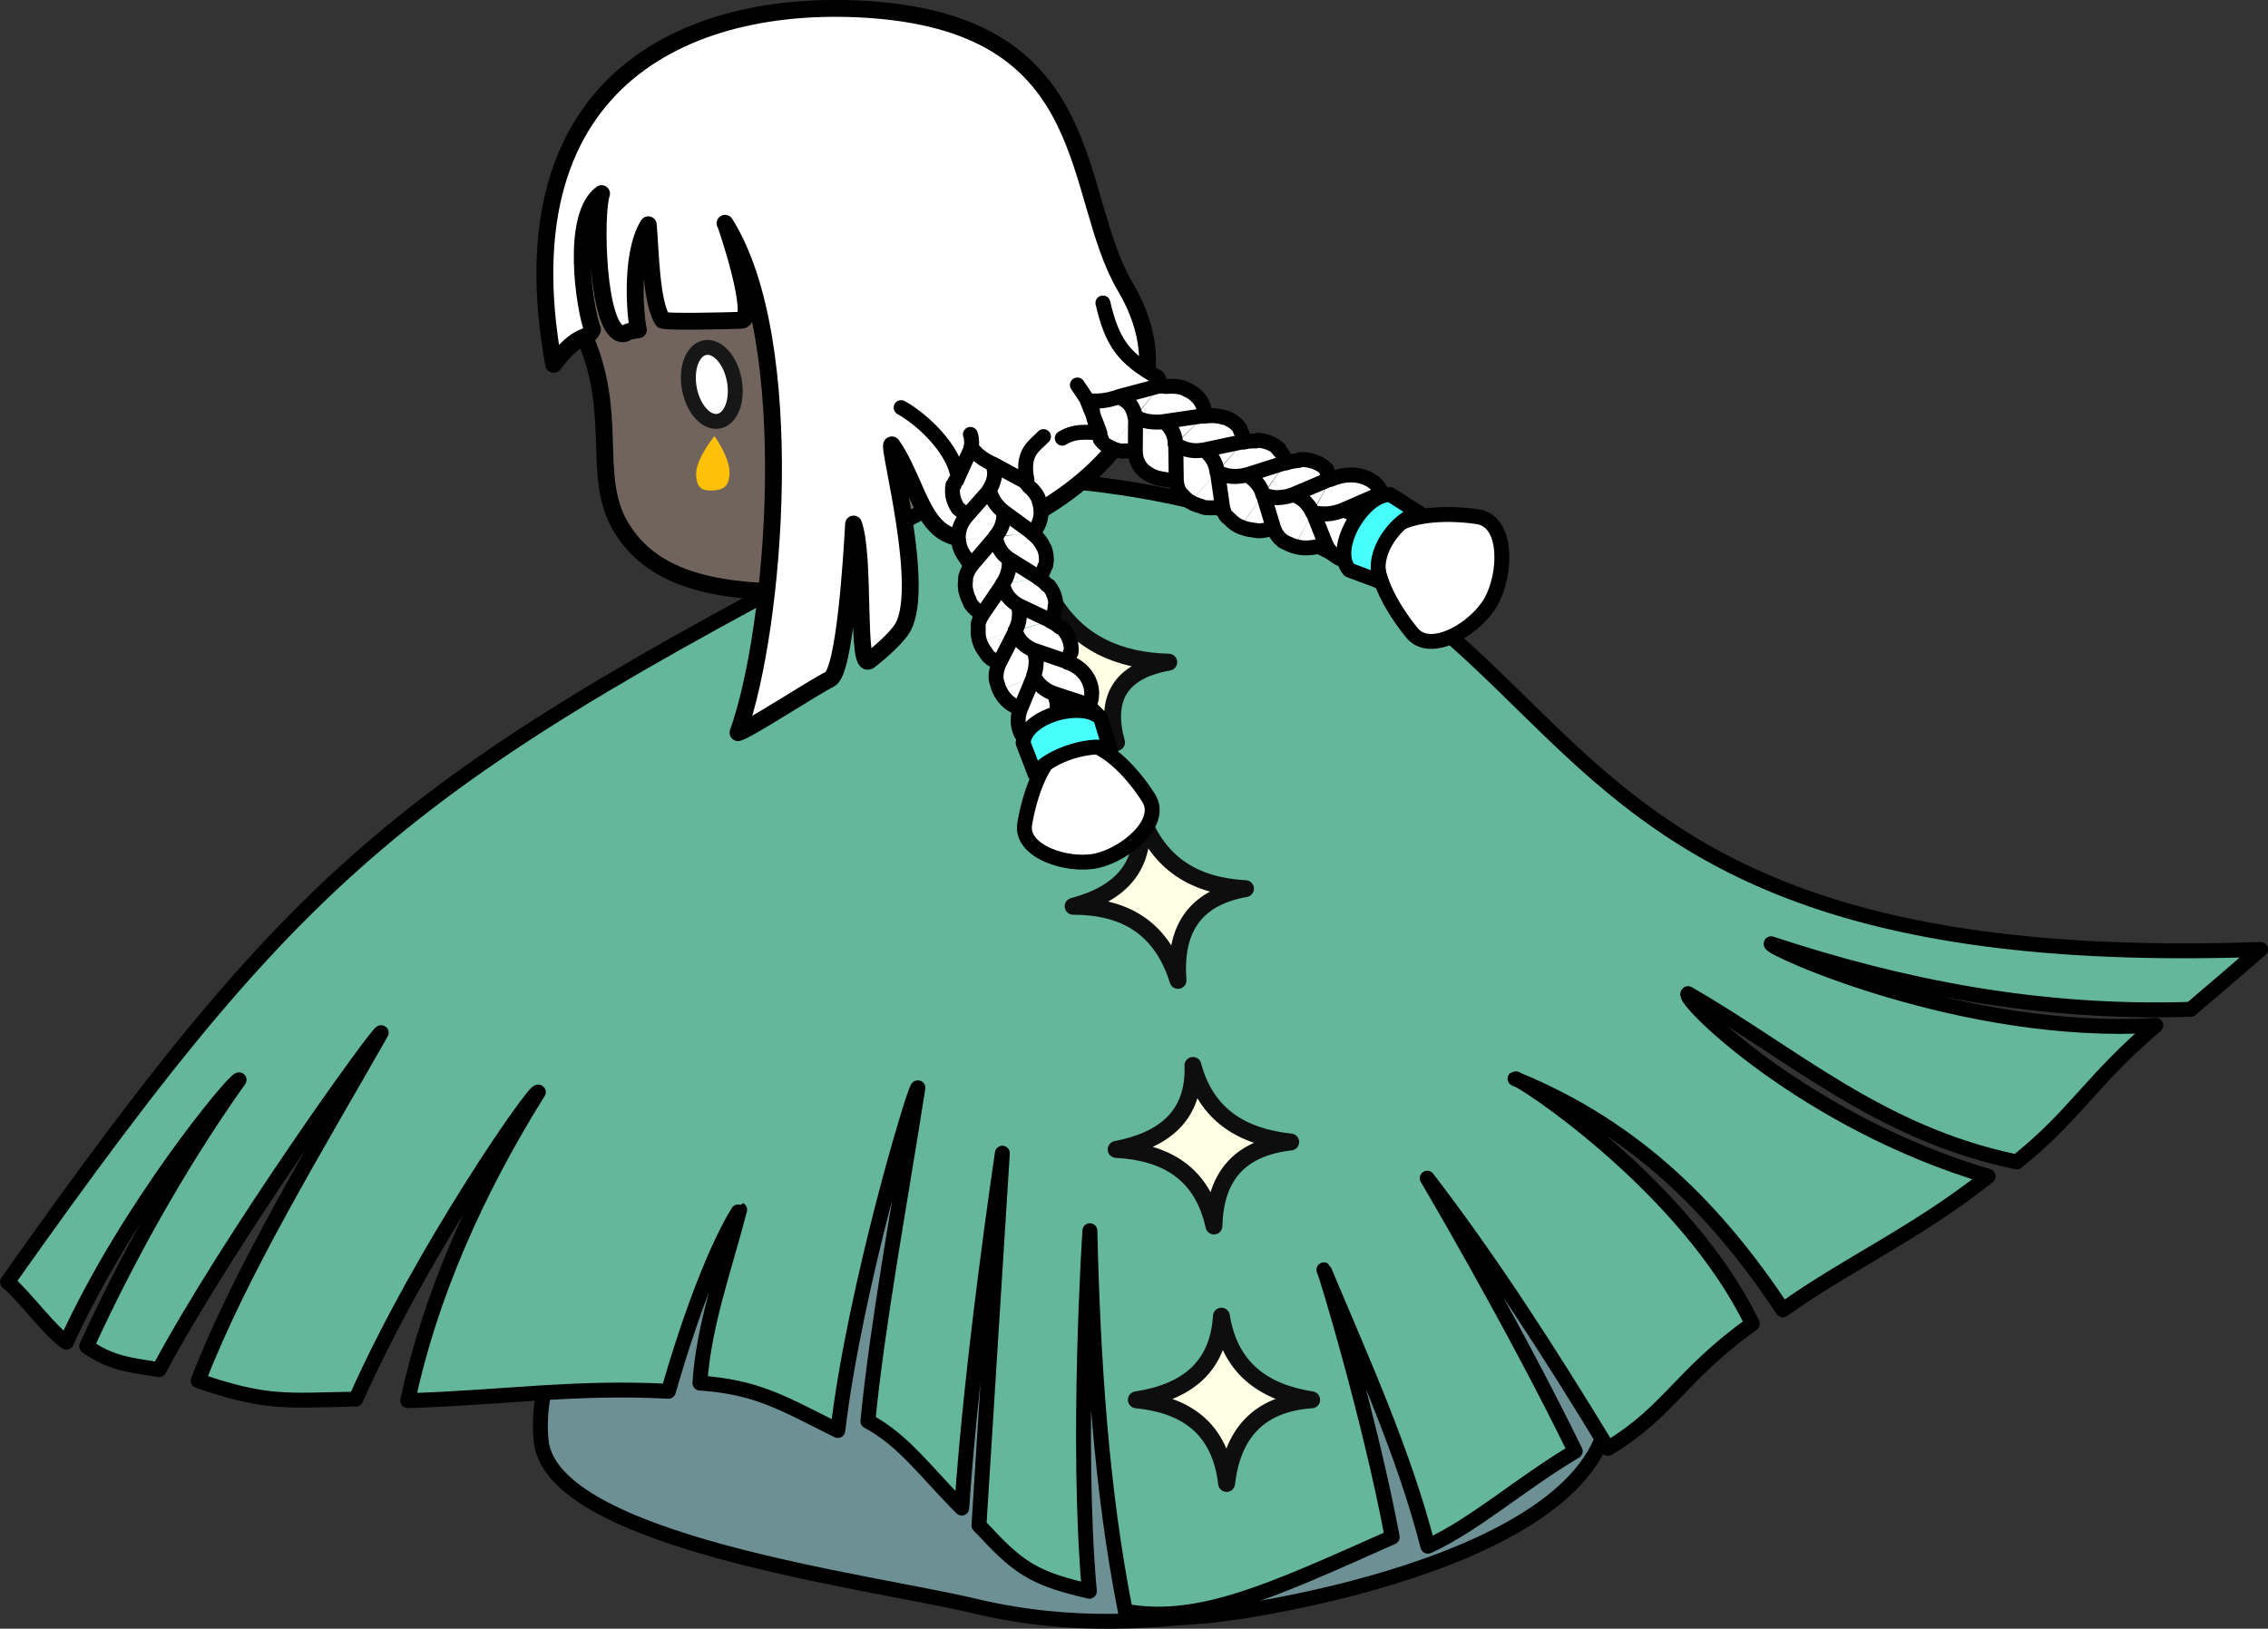 <?xml version="1.0" encoding="UTF-8" standalone="no"?>
<!-- Created with Inkscape (http://www.inkscape.org/) -->

<svg
   xmlns:dc="http://purl.org/dc/elements/1.1/"
   xmlns:cc="http://creativecommons.org/ns#"
   xmlns:rdf="http://www.w3.org/1999/02/22-rdf-syntax-ns#"
   xmlns:svg="http://www.w3.org/2000/svg"
   xmlns="http://www.w3.org/2000/svg"
   xmlns:sodipodi="http://sodipodi.sourceforge.net/DTD/sodipodi-0.dtd"
   xmlns:inkscape="http://www.inkscape.org/namespaces/inkscape"
   sodipodi:docname="SkyKid-dist-coloured.svg"
   inkscape:version="0.92.1 r15371"
   id="svg8"
   version="1.1"
   viewBox="0 0 40.327 28.966"
   height="28.966mm"
   width="40.327mm">
  <rect x="0" y="0" width="40.327" height="28.966" fill="#333333" stroke="none"/>
  <sodipodi:namedview
     inkscape:snap-bbox-midpoints="true"
     inkscape:snap-bbox-edge-midpoints="true"
     inkscape:bbox-nodes="true"
     inkscape:bbox-paths="true"
     inkscape:snap-bbox="true"
     inkscape:object-paths="true"
     inkscape:snap-intersection-paths="true"
     inkscape:snap-smooth-nodes="true"
     showguides="false"
     inkscape:window-maximized="1"
     inkscape:window-y="-9"
     inkscape:window-x="-9"
     inkscape:window-height="1001"
     inkscape:window-width="1920"
     showgrid="false"
     inkscape:current-layer="layer1"
     inkscape:document-units="mm"
     inkscape:cy="-39.756153"
     inkscape:cx="209.39045"
     inkscape:zoom="1.4142136"
     inkscape:pageshadow="2"
     inkscape:pageopacity="0.0"
     borderopacity="1.0"
     bordercolor="#666666"
     pagecolor="#ffffff"
     id="base"
     inkscape:snap-global="false" />
  <defs
     id="defs2">
    <inkscape:perspective
       sodipodi:type="inkscape:persp3d"
       inkscape:vp_x="0 : 148.49999 : 1"
       inkscape:vp_y="0 : 999.99995 : 0"
       inkscape:vp_z="209.99999 : 148.49999 : 1"
       inkscape:persp3d-origin="105 : 98.999996 : 1"
       id="perspective909" />
  </defs>
  <g
     id="layer1"
     inkscape:groupmode="layer"
     inkscape:label="Layer 1"
     transform="translate(-50.312,-139.545)">
    <path
       id="path1275"
       d="m 71.644,160.528 c -0.655,0 -1.285,0.067 -1.876,0.188 -0.629,-0.09 2.49,-2.495 -1.424,-2.418 -3.913,0.077 -8.704,3.885 -8.411,6.866 0.177,1.804 5.861,2.502 7.697,2.941 1.836,0.439 3.252,0.23 4.025,0.187 0.773,-0.042 7.545,-1.036 7.262,-4.005 -0.2,-2.099 -3.908,-3.759 -7.274,-3.759 z"
       style="opacity:1;fill:#6d9095;fill-opacity:1;stroke:#000000;stroke-width:0.265;stroke-linecap:round;stroke-linejoin:round;stroke-miterlimit:4;stroke-dasharray:none;stroke-dashoffset:0;stroke-opacity:1"
       inkscape:connector-curvature="0"
       sodipodi:nodetypes="cccszsssc"
       inkscape:export-filename="C:\Users\nailu\Documents\Drawings\sketches\dist\SkyKid.png"
       inkscape:export-xdpi="590.92358"
       inkscape:export-ydpi="590.92358" />
    <path
       sodipodi:nodetypes="csssssc"
       inkscape:connector-curvature="0"
       id="path841"
       d="m 70.04,144.659 c 0.292,2.847 -2.717,5.415 -5.644,5.415 -1.464,0 -2.516,-0.264 -3.049,-1.167 -0.533,-0.903 -0.014,-1.995 -0.661,-3.419 -0.592,-1.303 0.257,-3.193 1.095,-4.155 0.838,-0.962 2.079,-1.569 3.543,-1.569 2.928,0 4.424,2.048 4.716,4.895 z"
       style="opacity:1;fill:#70645d;fill-opacity:1;stroke:#000000;stroke-width:0.3;stroke-linecap:round;stroke-linejoin:round;stroke-miterlimit:4;stroke-dasharray:none;stroke-dashoffset:0;stroke-opacity:1"
       inkscape:export-filename="C:\Users\nailu\Documents\Drawings\sketches\dist\SkyKid.png"
       inkscape:export-xdpi="590.92358"
       inkscape:export-ydpi="590.92358" />
    <ellipse
       style="opacity:1;fill:#ffffff;fill-opacity:1;stroke:#171717;stroke-width:0.265;stroke-miterlimit:4;stroke-dasharray:none;stroke-dashoffset:0;stroke-opacity:1"
       id="path45"
       cx="35.443"
       cy="155.209"
       rx="0.406"
       ry="0.665"
       transform="matrix(0.984,-0.179,0.181,0.984,0,0)"
       inkscape:export-filename="C:\Users\nailu\Documents\Drawings\sketches\dist\SkyKid.png"
       inkscape:export-xdpi="590.92358"
       inkscape:export-ydpi="590.92358" />
    <path
       style="opacity:1;fill:#ffc107;fill-opacity:1;stroke:none;stroke-width:0.265;stroke-miterlimit:4;stroke-dasharray:none;stroke-dashoffset:0;stroke-opacity:1"
       d="m 63.283,147.941 c 0.001,0.271 -0.125,0.316 -0.296,0.326 -0.171,0.01 -0.296,-0.024 -0.297,-0.296 -0.001,-0.271 0.326,-0.67 0.326,-0.67 0,0 0.266,0.368 0.267,0.639 z"
       id="ellipse963"
       inkscape:connector-curvature="0"
       sodipodi:nodetypes="ccccc"
       inkscape:export-filename="C:\Users\nailu\Documents\Drawings\sketches\dist\SkyKid.png"
       inkscape:export-xdpi="590.92358"
       inkscape:export-ydpi="590.92358" />
    <path
       style="fill:#64b79b;fill-opacity:1;stroke:#000000;stroke-width:0.265;stroke-linecap:round;stroke-linejoin:round;stroke-miterlimit:4;stroke-dasharray:none;stroke-opacity:1"
       d="m 67.922,148.021 c -10.208,5.264 -11.881,6.405 -17.477,14.323 0.295,0.241 0.754,0.88 1.048,1.071 1.108,-2.429 3.01,-4.708 3.07,-4.666 -1.155,1.628 -2.066,3.333 -2.71,4.738 0.423,0.306 0.782,0.336 1.287,0.416 1.277,-2.377 3.909,-6.035 3.951,-5.993 -1.136,2 -2.509,4.25 -3.255,6.19 1.235,0.424 1.587,0.348 2.804,0.327 1.174,-2.642 3.19,-5.536 3.244,-5.46 -1.125,1.802 -1.927,3.644 -2.322,5.488 1.725,-0.054 2.973,-0.254 4.634,-0.167 0.704,-2.437 1.266,-3.23 1.268,-3.229 -0.265,1.028 -0.642,2.055 -0.707,3.083 1.019,0.071 1.467,0.353 2.452,0.844 0.302,-2.551 1.375,-6.119 1.424,-6.096 -0.31,2.001 -0.719,4.181 -0.889,5.93 0.644,0.342 1.042,0.922 1.669,1.545 0.172,-2.64 0.722,-6.311 0.722,-6.311 l -0.416,6.621 c 0.044,0.047 0.089,0.087 0.133,0.135 0.615,0.671 0.939,0.825 1.83,1.035 -0.239,-2.651 0.009,-6.413 0.009,-6.413 0.055,2.314 0.204,4.608 0.631,6.767 1.324,0.24 2.622,-0.373 4.745,-1.317 -0.393,-2.099 -1.186,-4.734 -1.215,-4.754 0.684,1.628 1.42,3.246 1.849,4.916 0.824,-0.374 1.652,-1.116 2.62,-1.69 -1.143,-2.338 -2.631,-4.855 -2.631,-4.855 1.096,1.425 2.161,3.07 3.213,4.805 1.091,-0.655 1.276,-1.291 2.567,-2.217 -1.192,-2.463 -4.163,-4.4 -4.219,-4.358 2.188,0.89 3.607,2.378 4.763,4.112 1.111,-0.8 2.378,-1.364 3.649,-2.376 -3.244,-0.96 -5.463,-3.149 -5.337,-3.249 1.873,1.073 3.404,2.488 5.845,2.993 1.039,-0.83 1.321,-1.45 2.474,-2.429 -3.388,0.21 -6.881,-1.368 -6.841,-1.451 2.308,0.761 4.745,1.253 7.461,1.166 0.407,-0.346 0.82,-0.7 1.241,-1.065 -15.492,0.543 -10.618,-8.049 -22.584,-8.41 z"
       id="path995"
       inkscape:connector-curvature="0"
       sodipodi:nodetypes="ccccccccccccccccccccsccccccccccccccccccccc"
       inkscape:export-filename="C:\Users\nailu\Documents\Drawings\sketches\dist\SkyKid.png"
       inkscape:export-xdpi="590.92358"
       inkscape:export-ydpi="590.92358" />
    <g
       id="g1281"
       style="fill:#ffffe5;fill-opacity:1;stroke:#0e0e0e;stroke-opacity:1"
       inkscape:export-filename="C:\Users\nailu\Documents\Drawings\sketches\dist\SkyKid.png"
       inkscape:export-xdpi="590.92358"
       inkscape:export-ydpi="590.92358">
      <path
         style="opacity:1;fill:#ffffe5;fill-opacity:1;stroke:#0e0e0e;stroke-width:0.3;stroke-linecap:round;stroke-linejoin:round;stroke-miterlimit:4;stroke-dasharray:none;stroke-dashoffset:0;stroke-opacity:1"
         d="m 69.028,150.225 c 0.461,0.759 1.18,1.074 2.066,1.096 -0.902,0.162 -1.135,0.678 -0.929,1.428 -0.456,-0.823 -1.183,-1.114 -2.066,-1.096 0.804,-0.21 1.198,-0.641 0.929,-1.428 z"
         id="rect828"
         inkscape:connector-curvature="0"
         sodipodi:nodetypes="ccccc" />
      <path
         sodipodi:nodetypes="ccccc"
         inkscape:connector-curvature="0"
         id="path833"
         d="m 70.593,154.031 c 0.32,0.891 0.98,1.272 1.865,1.318 -0.935,0.166 -1.266,0.759 -1.2,1.632 -0.302,-0.964 -0.976,-1.318 -1.865,-1.318 0.845,-0.225 1.321,-0.714 1.2,-1.632 z"
         style="opacity:1;fill:#ffffe5;fill-opacity:1;stroke:#0e0e0e;stroke-width:0.3;stroke-linecap:round;stroke-linejoin:round;stroke-miterlimit:4;stroke-dasharray:none;stroke-dashoffset:0;stroke-opacity:1" />
      <path
         style="opacity:1;fill:#ffffe5;fill-opacity:1;stroke:#0e0e0e;stroke-width:0.3;stroke-linecap:round;stroke-linejoin:round;stroke-miterlimit:4;stroke-dasharray:none;stroke-dashoffset:0;stroke-opacity:1"
         d="m 71.523,158.493 c 0.232,0.869 0.857,1.269 1.739,1.362 -0.954,0.108 -1.344,0.656 -1.365,1.494 -0.207,-0.938 -0.847,-1.313 -1.739,-1.362 0.87,-0.169 1.396,-0.611 1.366,-1.494 z"
         id="path837"
         inkscape:connector-curvature="0"
         sodipodi:nodetypes="ccccc" />
      <path
         sodipodi:nodetypes="ccccc"
         inkscape:connector-curvature="0"
         id="path839"
         d="m 72.03,162.952 c 0.146,0.911 0.732,1.353 1.605,1.488 -0.965,0.069 -1.41,0.621 -1.513,1.488 -0.115,-0.981 -0.718,-1.398 -1.605,-1.488 0.887,-0.137 1.456,-0.571 1.513,-1.488 z"
         style="opacity:1;fill:#ffffe5;fill-opacity:1;stroke:#0e0e0e;stroke-width:0.3;stroke-linecap:round;stroke-linejoin:round;stroke-miterlimit:4;stroke-dasharray:none;stroke-dashoffset:0;stroke-opacity:1" />
    </g>
    <path
       sodipodi:nodetypes="cscsccscccscccssscsc"
       inkscape:connector-curvature="0"
       id="path855"
       d="m 66.33,150.759 c -0.122,0.163 -0.32,0.348 -0.559,0.535 -0.239,0.187 -0.069,-1.844 -0.282,-2.429 -0.029,0.56 -0.156,2.633 -0.422,2.76 -0.266,0.127 -1.456,0.907 -1.632,0.95 0.661,-1.845 1.092,-6.961 -0.231,-9.059 0.027,0.033 0.582,1.714 0.291,1.725 -0.32,0.011 -1.302,0.033 -1.4,-8.2e-4 -0.209,-0.32 -0.215,-1.244 -0.256,-1.698 -0.337,0.542 -0.224,1.677 -0.176,1.868 -0.205,0.02 -0.223,0.073 -0.274,0.072 -0.469,-0.006 -0.505,-2.146 -0.381,-2.494 -0.554,0.406 -0.305,2.04 -0.161,2.417 -0.103,0.223 -0.223,4.4e-4 -0.69,0.619 -0.943,-5.177 2.541,-6.55 5.698,-6.303 4.03,0.315 3.492,3.275 4.466,4.926 1.13,1.915 -0.37,3.399 -1.845,4.161 -1.785,0.922 -1.666,-0.42 -2.304,-1.351 -0.102,-0.05 0.645,2.646 0.159,3.299 z"
       style="opacity:1;fill:#ffffff;fill-opacity:1;stroke:#000000;stroke-width:0.3;stroke-linecap:round;stroke-linejoin:round;stroke-miterlimit:4;stroke-dasharray:none;stroke-dashoffset:0;stroke-opacity:1"
       inkscape:export-filename="C:\Users\nailu\Documents\Drawings\sketches\dist\SkyKid.png"
       inkscape:export-xdpi="590.92358"
       inkscape:export-ydpi="590.92358" />
    <path
       style="opacity:1;fill:#ffffff;fill-opacity:1;stroke:#000000;stroke-width:0.265;stroke-linecap:round;stroke-linejoin:round;stroke-miterlimit:4;stroke-dasharray:none;stroke-dashoffset:0;stroke-opacity:1"
       d="m 76.587,148.735 c 0.545,0.082 0.507,1.021 0.241,1.502 -0.267,0.482 -1.076,0.971 -1.409,0.564 -0.333,-0.407 -0.817,-1.175 -0.55,-1.657 0.267,-0.482 1.163,-0.493 1.718,-0.409 z"
       id="path2183"
       inkscape:connector-curvature="0"
       sodipodi:nodetypes="sszss"
       inkscape:export-filename="C:\Users\nailu\Documents\Drawings\sketches\dist\SkyKid.png"
       inkscape:export-xdpi="590.92358"
       inkscape:export-ydpi="590.92358" />
    <path
       sodipodi:nodetypes="cccccccccccccccccccccccccccccccccccccccccscccccccccccccccccccccccccccccccccccccccccccccccccccccccccccccccccccccccccccccccccccccccccccccccccccccccccscccccccccccccccccccccccccccccscccccsccccccccccccccccccccccccccccccccccccccscccccccccccccccccccccccccccccccccccccccccccccccccccccccccccccccccccccccccccccccccccccccccccccccccccccccccccccccccccccccccccscccccccccccccccccccsccccccccccccccccccccccccccccccccccccccscccccccccccccccccccccccccccccccccccccccccccccccccccccccccccccccccccccccccccccccccccccc"
       inkscape:connector-curvature="0"
       id="path2168"
       style="opacity:1;fill:#ffffff;fill-opacity:1;stroke:#000000;stroke-width:0.265;stroke-linecap:round;stroke-linejoin:round;stroke-miterlimit:4;stroke-dasharray:none;stroke-dashoffset:0;stroke-opacity:1"
       d="m 69.643,146.668 c 0.067,0.173 0.145,0.349 0.208,0.525 -0.013,0.004 -0.026,0.009 -0.04,0.014 -0.024,0.007 -0.007,0.025 -0.03,0.032 -0.263,-0.019 -0.418,-6.9e-4 -0.581,0.099 m 1.303,-0.388 c 5.25e-4,0.003 9.43e-4,0.006 0.001,0.009 l -0.005,0.599 c -0.014,0.002 -0.027,0.003 -0.041,0.005 -0.024,0.001 -0.048,0.004 -0.072,0.003 -0.024,-1e-5 -0.047,-6.9e-4 -0.07,-0.003 -0.023,-0.002 -0.021,0.012 -0.044,0.008 -0.023,-0.003 -0.045,-0.007 -0.067,-0.012 -0.013,-0.003 -0.026,-0.007 -0.039,-0.011 -0.008,-0.002 -0.017,-0.005 -0.025,-0.007 -0.021,-0.007 -0.041,-0.015 -0.06,-0.024 -0.019,-0.009 -0.038,-0.019 -0.056,-0.03 -0.006,-0.003 0.037,0.021 0.031,0.018 m 1.161,-0.065 c 7.6e-5,0.003 -1.47e-4,0.006 -9.7e-5,0.009 l 0.009,0.624 c -0.014,0.003 -0.027,0.005 -0.041,0.006 -0.024,0.003 -0.048,0.004 -0.072,0.006 -0.024,9.8e-4 -0.067,-0.013 -0.09,-0.015 -0.023,-0.002 -0.046,-0.005 -0.068,-0.01 -0.022,-0.004 -0.044,-0.009 -0.065,-0.015 -0.013,-0.004 -0.025,-0.008 -0.038,-0.013 -0.008,-0.002 -0.016,-0.006 -0.024,-0.008 -0.02,-0.008 -0.039,-0.017 -0.058,-0.027 -0.019,-0.01 -0.036,-0.021 -0.053,-0.033 -0.006,-0.004 -0.012,-0.008 -0.018,-0.013 m 1.258,-0.02 c 3.75e-4,0.003 6.76e-4,0.007 7.44e-4,0.009 l 0.088,0.609 c -0.013,0.004 -0.027,0.006 -0.041,0.01 -0.024,0.005 -0.048,0.009 -0.072,0.012 -0.024,0.003 -0.048,0.004 -0.072,0.006 -0.024,9e-4 -0.047,5.4e-4 -0.07,-0.001 -0.023,-0.001 -0.046,-0.003 -0.069,-0.007 -0.014,-0.002 -0.062,-0.025 -0.075,-0.028 -0.009,-0.001 -0.017,-0.004 -0.025,-0.006 -0.021,-0.006 -0.042,-0.014 -0.061,-0.022 -0.02,-0.008 -0.039,-0.018 -0.057,-0.028 -0.007,-0.004 -0.013,-0.007 -0.019,-0.011 m 1.29,-0.134 c 7.31e-4,0.002 0.001,0.006 0.002,0.009 l 0.177,0.584 c -0.013,0.004 -0.026,0.009 -0.04,0.014 -0.024,0.007 -0.047,0.014 -0.071,0.019 -0.024,0.006 -0.048,0.01 -0.072,0.013 -0.024,0.004 -0.048,0.006 -0.072,0.007 -0.024,9.6e-4 -0.09,-0.014 -0.113,-0.016 -0.014,-0.002 -0.028,-0.004 -0.041,-0.006 -0.009,-6.5e-4 -0.018,-0.002 -0.026,-0.004 -0.022,-0.005 -0.044,-0.009 -0.065,-0.016 -0.021,-0.006 -0.042,-0.013 -0.062,-0.021 -0.007,-0.003 -0.014,-0.006 -0.021,-0.009 m 1.286,-0.259 c 0.001,0.003 0.002,0.005 0.003,0.008 l 0.221,0.554 c -0.013,0.005 -0.026,0.011 -0.039,0.016 -0.023,0.009 -0.046,0.017 -0.07,0.023 -0.024,0.006 -0.047,0.012 -0.071,0.017 -0.024,0.005 -0.048,0.008 -0.072,0.011 -0.024,0.003 -0.048,0.004 -0.071,0.005 -0.014,1.4e-4 -0.028,-2.5e-4 -0.043,-7.9e-4 -0.009,-4.5e-4 -0.018,-4.5e-4 -0.027,-2.7e-4 -0.023,-10e-4 -0.046,-0.004 -0.068,-0.008 -0.022,-0.004 -0.044,-0.009 -0.066,-0.014 -0.008,-0.002 -0.015,-0.004 -0.023,-0.006 m -3.611,-2.584 c 0.023,0.001 0.041,-8e-5 0.064,3.5e-4 0.023,3.5e-4 0.047,-1.4e-4 0.071,-10e-4 0.024,-0.001 0.048,-0.004 0.071,-0.007 0.024,-0.004 0.045,-0.007 0.069,-0.011 0.024,-0.004 0.048,-0.009 0.071,-0.016 0.024,-0.006 0.05,-0.012 0.073,-0.019 0.024,-0.006 0.047,-0.015 0.07,-0.024 l 0.738,-0.197 v 0 c -0.002,-0.011 -0.004,-0.022 -0.006,-0.034 -0.004,-0.019 -0.01,-0.039 -0.017,-0.057 -0.007,-0.019 -0.015,-0.037 -0.024,-0.054 -0.609,-0.34 -0.813,-0.619 -0.977,-1.323 m 0.579,2.023 c 2e-6,1e-5 3e-6,3e-5 3e-6,4e-5 0.016,0.009 0.026,0.014 0.042,0.023 0.019,0.009 0.039,0.018 0.059,0.026 0.02,0.008 0.041,0.014 0.063,0.02 0.021,0.005 0.044,0.011 0.066,0.014 0.022,0.004 0.045,0.005 0.068,0.008 0.023,0.002 0.046,0.004 0.07,0.004 0.023,3.3e-4 0.047,-1.5e-4 0.071,-0.002 0.024,-10e-4 0.048,-0.004 0.072,-0.008 l 0.722,-0.106 v 0 c 2e-4,-0.012 -1.26e-4,-0.023 -8.18e-4,-0.035 -0.001,-0.02 -0.004,-0.04 -0.008,-0.06 -0.004,-0.02 -0.009,-0.039 -0.015,-0.058 -0.006,-0.019 -0.013,-0.037 -0.022,-0.055 -0.008,-0.018 -0.018,-0.035 -0.028,-0.052 -0.007,-0.01 -0.014,-0.02 -0.021,-0.029 -0.004,-0.007 -0.009,-0.013 -0.014,-0.019 -0.013,-0.015 -0.031,-0.033 -0.046,-0.047 -0.015,-0.014 -0.031,-0.027 -0.047,-0.039 -0.017,-0.012 -0.034,-0.023 -0.052,-0.034 -0.018,-0.01 -0.037,-0.02 -0.057,-0.029 -0.02,-0.009 -0.067,-0.034 -0.088,-0.04 -0.021,-0.005 -0.044,-0.011 -0.066,-0.014 -0.022,-0.004 -0.045,-0.007 -0.069,-0.008 -0.023,-0.001 -0.047,-0.002 -0.07,-0.002 -0.024,3e-5 -0.048,0.002 -0.072,0.005 -0.024,0.003 -0.086,-0.016 -0.11,-0.01 l -0.01,0.004 m 0.279,1.033 c 0,2e-5 0,4e-5 -2e-6,5e-5 0.014,0.011 0.029,0.021 0.045,0.03 0.018,0.011 0.037,0.02 0.057,0.029 0.02,0.009 0.04,0.017 0.061,0.023 0.021,0.007 0.042,0.013 0.064,0.017 0.022,0.005 0.044,0.009 0.067,0.011 0.023,0.003 0.046,0.004 0.07,0.004 0.024,-6e-5 0.048,-10e-4 0.071,-0.004 0.024,-0.001 0.048,-0.005 0.072,-0.01 l 0.705,-0.15 v 0 c -9.85e-4,-0.011 -0.003,-0.023 -0.004,-0.034 -0.003,-0.02 -0.008,-0.039 -0.014,-0.058 -0.006,-0.019 -0.013,-0.038 -0.021,-0.056 -0.008,-0.018 -0.017,-0.036 -0.027,-0.053 -0.01,-0.017 0.007,-0.017 -0.005,-0.033 -0.007,-0.01 -0.015,-0.019 -0.023,-0.028 -0.005,-0.007 -0.009,-0.012 -0.015,-0.018 -0.013,-0.015 -0.028,-0.029 -0.043,-0.042 -0.015,-0.013 -0.032,-0.026 -0.049,-0.037 -0.017,-0.012 -0.035,-0.023 -0.054,-0.032 -0.019,-0.01 -0.038,-0.019 -0.058,-0.027 -0.02,-0.008 -0.018,-0.001 -0.039,-0.008 -0.021,-0.007 -0.042,-0.013 -0.064,-0.017 -0.022,-0.005 -0.044,-0.008 -0.067,-0.011 -0.023,-0.003 -0.046,-0.004 -0.07,-0.005 -0.023,-3.5e-4 -0.047,1.4e-4 -0.071,0.001 -0.024,0.001 -0.048,0.004 -0.072,0.007 l -0.011,0.001 m 0.234,0.991 c -10e-7,1e-5 10e-7,3e-5 4e-6,4e-5 0.016,0.009 0.032,0.018 0.048,0.026 0.019,0.009 0.039,0.017 0.06,0.024 0.021,0.007 0.042,0.013 0.064,0.018 0.022,0.005 0.048,0.009 0.071,0.011 0.023,0.002 0.046,0.002 0.07,0.003 0.024,8e-5 0.047,-0.001 0.071,-0.004 0.024,-10e-4 0.048,-0.006 0.072,-0.01 0.024,-0.005 0.048,-0.01 0.072,-0.016 l 0.692,-0.22 v 0 c -0.003,-0.011 -0.006,-0.022 -0.009,-0.033 -0.006,-0.019 -0.013,-0.037 -0.022,-0.055 -0.008,-0.018 -0.018,-0.035 -0.028,-0.052 -0.011,-0.017 -0.022,-0.033 -0.035,-0.048 -0.013,-0.015 -0.026,-0.03 -0.041,-0.044 -0.009,-0.008 0.022,0.002 0.013,-0.006 -0.005,-0.006 -0.011,-0.011 -0.017,-0.017 -0.015,-0.013 -0.032,-0.026 -0.049,-0.037 -0.017,-0.012 -0.035,-0.022 -0.054,-0.032 -0.019,-0.01 -0.038,-0.019 -0.058,-0.027 -0.02,-0.008 -0.041,-0.015 -0.062,-0.021 -0.021,-0.006 -0.043,-0.011 -0.065,-0.015 -0.022,-0.004 -0.045,-0.007 -0.068,-0.009 -0.023,-0.002 -0.012,0.015 -0.036,0.014 -0.023,-0.001 -0.047,-7e-4 -0.071,-2.1e-4 -0.024,9.5e-4 -0.048,0.003 -0.072,0.006 -0.024,0.003 -0.048,0.008 -0.072,0.013 l -0.011,0.003 m 0.354,0.935 c 4e-6,2e-5 3e-6,2e-5 10e-6,5e-5 0.017,0.007 0.035,0.014 0.053,0.02 0.021,0.007 0.042,0.013 0.064,0.017 0.022,0.005 0.044,0.009 0.067,0.011 0.023,0.003 0.049,0.005 0.073,0.004 0.024,-8.5e-4 0.047,-0.003 0.071,-0.006 0.024,-0.003 0.048,-0.007 0.072,-0.011 0.024,-0.005 0.048,-0.01 0.071,-0.018 0.023,-0.007 0.047,-0.015 0.07,-0.024 l 0.665,-0.282 v 0 c -0.004,-0.011 -0.009,-0.021 -0.014,-0.031 -0.009,-0.018 -0.019,-0.035 -0.03,-0.051 -0.011,-0.017 -0.023,-0.032 -0.036,-0.048 -0.013,-0.015 0.015,-0.018 6.74e-4,-0.032 -0.014,-0.015 -0.029,-0.028 -0.045,-0.041 -0.01,-0.008 -0.02,-0.015 -0.03,-0.022 -0.006,-0.005 -0.013,-0.01 -0.02,-0.014 -0.018,-0.011 -0.036,-0.022 -0.055,-0.031 -0.019,-0.009 -0.039,-0.018 -0.059,-0.025 -0.02,-0.008 -0.041,-0.014 -0.063,-0.02 -0.022,-0.005 -0.044,-0.01 -0.066,-0.014 -0.022,-0.004 -0.045,-0.006 -0.068,-0.007 -0.023,-0.001 -0.047,-0.002 -0.07,-0.001 -0.024,8.5e-4 -0.005,0.016 -0.029,0.018 -0.024,0.001 -0.048,0.004 -0.072,0.007 -0.024,0.004 -0.048,0.008 -0.072,0.014 -0.024,0.006 -0.047,0.013 -0.071,0.02 l -0.011,0.004 m 0.486,0.878 c 7e-6,2e-5 1e-5,2e-5 1.5e-5,4e-5 0.018,0.005 0.037,0.01 0.056,0.014 0.022,0.005 0.045,0.008 0.068,0.01 0.023,0.002 0.046,0.003 0.07,0.004 0.023,1.6e-4 0.047,-7.5e-4 0.071,-0.003 0.024,-0.001 0.048,-0.005 0.072,-0.009 0.024,-0.004 0.048,-0.009 0.071,-0.015 0.024,-0.006 0.047,-0.013 0.071,-0.021 0.023,-0.008 0.046,-0.017 0.069,-0.027 l 0.681,-0.297 v 0 c -0.004,-0.01 -0.009,-0.021 -0.014,-0.031 -0.009,-0.018 -0.019,-0.035 -0.03,-0.051 -0.011,-0.017 -0.023,-0.032 -0.036,-0.048 -0.013,-0.015 -0.027,-0.03 -0.043,-0.043 -0.015,-0.014 -0.031,-0.026 -0.048,-0.038 -0.011,-0.007 -0.021,-0.014 -0.032,-0.02 -0.007,-0.005 -0.014,-0.009 -0.021,-0.013 -0.018,-0.01 -0.038,-0.019 -0.058,-0.028 -0.02,-0.008 -0.04,-0.016 -0.062,-0.022 -0.021,-0.006 -0.043,-0.012 -0.065,-0.016 -0.022,-0.005 -0.045,-0.008 -0.068,-0.01 -0.023,-0.002 -0.046,-0.003 -0.07,-0.004 -0.023,-1.6e-4 -0.047,7.5e-4 -0.071,0.003 -0.024,0.001 -0.048,0.005 -0.072,0.009 -0.024,0.004 -0.048,0.009 -0.071,0.015 -0.024,0.006 -0.047,0.013 -0.071,0.021 -0.023,0.008 -0.046,0.017 -0.069,0.027 l -0.01,0.004 m -3.922,-0.561 c -0.014,-0.007 -0.028,-0.015 -0.041,-0.024 -0.017,-0.011 -0.034,-0.023 -0.05,-0.036 -0.016,-0.013 -0.031,-0.027 -0.044,-0.041 -0.014,-0.015 -0.027,-0.03 -0.039,-0.046 -0.012,-0.016 0.025,-0.008 0.013,-0.024 -0.011,-0.016 -0.022,-0.033 -0.031,-0.051 -0.009,-0.018 0.018,-0.022 0.01,-0.04 -0.008,-0.018 -0.016,-0.036 -0.022,-0.056 -0.111,-0.158 -0.128,-0.48 -0.129,-0.513 0.023,0.001 0.041,-2.4e-4 0.064,3.5e-4 1.6e-5,0 2.4e-5,0 3.6e-5,0 0.023,3.6e-4 0.047,-1.3e-4 0.071,-0.001 0.024,-0.001 0.048,-0.004 0.071,-0.007 0.024,-0.004 0.045,-0.007 0.069,-0.011 0.024,-0.004 0.048,-0.009 0.071,-0.016 7e-6,-1e-5 1.2e-5,-2e-5 1.7e-5,-4e-5 0.024,-0.006 0.05,-0.012 0.073,-0.019 0.02,-0.006 0.04,-0.013 0.059,-0.02 0.018,0.006 0.035,0.013 0.052,0.02 0.02,0.009 0.043,0.022 0.06,0.034 0.017,0.012 0.033,0.024 0.049,0.038 0.015,0.013 0.033,0.03 0.045,0.046 0.012,0.016 0.023,0.033 0.032,0.05 0.01,0.017 0.018,0.035 0.026,0.053 0.007,0.018 0.014,0.037 0.019,0.056 0.005,0.019 0.009,0.039 0.012,0.059 m 0.203,0.994 c -0.013,-0.009 -0.025,-0.019 -0.036,-0.029 -0.015,-0.013 -0.029,-0.028 -0.043,-0.043 -0.013,-0.015 -0.025,-0.031 -0.037,-0.047 -0.011,-0.016 -0.021,-0.033 -0.03,-0.051 -0.009,-0.018 -0.017,-0.036 -0.024,-0.054 -0.007,-0.019 -0.008,-0.035 -0.013,-0.054 -0.005,-0.019 -0.008,-0.039 -0.01,-0.059 -0.002,-0.02 -0.003,-0.04 -0.003,-0.061 l 0.004,-0.598 8.18e-4,-2e-4 c 0.016,0.008 0.025,0.014 0.04,0.022 0.019,0.01 0.039,0.018 0.059,0.026 1.3e-5,10e-6 2.4e-5,3e-5 3.5e-5,4e-5 0.02,0.008 0.041,0.015 0.063,0.02 0.021,0.005 0.044,0.01 0.066,0.014 0.022,0.004 0.045,0.005 0.068,0.008 0.023,0.002 0.046,0.004 0.07,0.004 1e-5,0 1.6e-5,-2e-5 2.3e-5,-4e-5 0.024,3.5e-4 0.047,-1.4e-4 0.071,-0.002 0.02,-0.002 0.041,-0.004 0.061,-0.007 0.015,0.01 0.029,0.021 0.042,0.033 0.015,0.013 0.03,0.027 0.043,0.042 0.013,0.015 0.026,0.031 0.037,0.047 0.011,0.016 0.021,0.033 0.03,0.051 0.009,0.018 0.017,0.036 0.024,0.054 0.007,0.019 0.012,0.038 0.017,0.057 0.004,0.019 0.008,0.039 0.01,0.059 0.002,0.02 0.003,0.041 0.002,0.061 m 0.273,1.026 c -0.014,-0.008 -0.027,-0.017 -0.039,-0.026 -0.017,-0.012 -0.033,-0.025 -0.047,-0.039 -0.015,-0.014 -0.029,-0.028 -0.042,-0.043 -0.013,-0.015 -0.052,-0.049 -0.062,-0.066 -0.01,-0.017 -0.018,-0.035 -0.026,-0.053 -0.008,-0.018 -0.014,-0.037 -0.019,-0.056 -0.005,-0.019 -0.009,-0.039 -0.012,-0.059 -0.003,-0.02 -0.005,-0.04 -0.005,-0.061 l -0.009,-0.624 8.2e-4,-1.3e-4 c 0.014,0.01 0.029,0.02 0.044,0.029 0.018,0.011 0.037,0.02 0.057,0.029 7e-6,1e-5 1.8e-5,1e-5 2.9e-5,2e-5 0.02,0.009 0.04,0.017 0.061,0.023 0.021,0.007 0.042,0.013 0.064,0.017 0.022,0.005 0.044,0.009 0.067,0.011 0.023,0.003 0.046,0.004 0.07,0.004 7e-6,0 1.6e-5,-1e-5 2.7e-5,-2e-5 0.024,-5e-5 0.048,-0.001 0.071,-0.004 0.02,-0.002 0.041,-0.005 0.061,-0.008 0.015,0.01 0.03,0.02 0.043,0.031 0.016,0.013 0.031,0.026 0.045,0.041 0.014,0.014 0.027,0.03 0.039,0.045 0.012,0.016 0.023,0.033 0.033,0.05 0.01,0.017 0.019,0.033 0.027,0.051 0.009,0.018 0.016,0.036 0.023,0.055 0.006,0.019 0.012,0.038 0.016,0.058 0.004,0.02 0.007,0.04 0.009,0.06 m 0.417,0.976 c -0.015,-0.006 -0.029,-0.014 -0.043,-0.021 -0.019,-0.01 -0.036,-0.021 -0.053,-0.033 -0.017,-0.012 -0.033,-0.025 -0.048,-0.038 -0.015,-0.013 -0.029,-0.028 -0.043,-0.043 -0.013,-0.015 -0.063,-0.049 -0.073,-0.066 -0.01,-0.017 -0.019,-0.035 -0.026,-0.053 -0.008,-0.018 -0.014,-0.037 -0.02,-0.056 -0.005,-0.019 -0.01,-0.039 -0.013,-0.059 l -0.087,-0.609 8.19e-4,-1.8e-4 c 0.015,0.009 0.031,0.018 0.047,0.025 0.019,0.009 0.039,0.017 0.06,0.024 1.2e-5,0 2e-5,1e-5 3e-5,1e-5 0.021,0.007 0.042,0.013 0.064,0.018 0.022,0.005 0.048,0.009 0.071,0.011 0.023,0.002 0.046,0.002 0.07,0.003 0.024,-4e-5 0.047,-0.001 0.071,-0.004 6e-6,-1e-5 1e-5,-3e-5 2.1e-5,-3e-5 0.024,-0.001 0.048,-0.006 0.072,-0.01 0.02,-0.004 0.041,-0.008 0.061,-0.014 0.017,0.008 0.032,0.017 0.048,0.027 0.018,0.011 0.034,0.023 0.05,0.036 0.016,0.013 0.031,0.027 0.045,0.041 0.014,0.014 0.025,0.026 0.039,0.042 0.013,0.015 0.026,0.031 0.037,0.047 0.011,0.016 0.021,0.033 0.03,0.051 0.009,0.018 0.017,0.036 0.024,0.055 0.007,0.019 0.012,0.038 0.017,0.057 m 0.56,0.913 c -0.016,-0.005 -0.032,-0.01 -0.047,-0.016 -0.02,-0.008 -0.04,-0.017 -0.059,-0.026 -0.019,-0.01 -0.081,-0.035 -0.097,-0.047 -0.016,-0.013 -0.032,-0.026 -0.046,-0.04 -0.015,-0.014 -0.028,-0.029 -0.041,-0.045 -0.012,-0.016 -0.024,-0.032 -0.034,-0.049 -0.011,-0.017 -0.02,-0.035 -0.028,-0.053 -0.008,-0.018 -0.015,-0.037 -0.021,-0.056 l -0.176,-0.584 8.18e-4,-2.6e-4 c 0.017,0.007 0.034,0.014 0.051,0.02 0.021,0.007 0.042,0.013 0.064,0.017 1.2e-5,0 2.2e-5,0 3.5e-5,1e-5 0.022,0.005 0.044,0.009 0.067,0.011 0.023,0.003 0.049,0.006 0.073,0.004 0.024,-8.4e-4 0.047,-0.003 0.071,-0.005 0.024,-0.003 0.048,-0.007 0.072,-0.011 7e-6,-2e-5 1.2e-5,-2e-5 1.8e-5,-4e-5 0.024,-0.005 0.048,-0.01 0.071,-0.018 0.02,-0.006 0.04,-0.013 0.06,-0.02 0.018,0.006 0.035,0.013 0.052,0.021 0.019,0.009 0.038,0.019 0.056,0.03 0.018,0.011 0.035,0.022 0.052,0.035 0.016,0.013 0.032,0.026 0.046,0.04 0.015,0.014 0.028,0.029 0.041,0.045 0.012,0.016 0.025,0.03 0.037,0.047 0.012,0.016 0.022,0.033 0.032,0.051 0.009,0.017 0.018,0.035 0.026,0.054 m 0.581,0.853 c -0.016,-0.005 -0.032,-0.01 -0.047,-0.016 -0.02,-0.008 -0.04,-0.016 -0.059,-0.026 -0.019,-0.01 -0.037,-0.02 -0.054,-0.032 -0.017,-0.011 -0.034,-0.024 -0.05,-0.037 -0.016,-0.013 -0.03,-0.027 -0.044,-0.042 -0.014,-0.015 -0.026,-0.03 -0.038,-0.046 -0.012,-0.016 -0.022,-0.033 -0.032,-0.051 -0.01,-0.018 -0.018,-0.035 -0.026,-0.054 l -0.221,-0.554 7.41e-4,-3e-4 c 0.018,0.005 0.036,0.01 0.055,0.013 0.022,0.005 0.045,0.008 0.068,0.01 1.2e-5,0 2.3e-5,10e-6 3.7e-5,2e-5 0.023,0.002 0.046,0.003 0.07,0.004 0.023,1.7e-4 0.047,-7.5e-4 0.071,-0.003 0.024,-0.001 0.048,-0.005 0.072,-0.009 0.024,-0.004 0.048,-0.009 0.071,-0.015 2e-6,-1e-5 9e-6,-2e-5 1.6e-5,-3e-5 0.024,-0.006 0.047,-0.013 0.071,-0.021 0.02,-0.006 0.039,-0.015 0.059,-0.023 0.018,0.005 0.037,0.011 0.054,0.018 0.02,0.008 0.04,0.016 0.059,0.026 0.019,0.01 0.037,0.02 0.054,0.032 0.017,0.011 0.034,0.024 0.05,0.037 0.016,0.013 0.03,0.027 0.044,0.042 0.014,0.015 0.026,0.03 0.038,0.046 0.012,0.016 0.022,0.033 0.032,0.05 0.009,0.017 0.018,0.035 0.026,0.054 m -5.087,-2.527 c 0.063,0.089 0.127,0.19 0.184,0.277 m 1.292,-0.265 -7.25e-4,1e-4 -0.738,0.198 1.89e-4,6.9e-4 c 0.017,0.005 0.035,0.013 0.051,0.02 0.02,0.009 0.043,0.022 0.06,0.034 l 3.5e-5,2e-5 c 0.017,0.012 0.033,0.024 0.049,0.038 0.015,0.013 0.033,0.03 0.045,0.046 0.012,0.016 0.023,0.033 0.032,0.05 0.01,0.017 0.018,0.035 0.026,0.053 l -2.2e-5,4e-5 c 0.007,0.018 0.014,0.037 0.019,0.056 0.004,0.016 0.008,0.033 0.01,0.05 m 1.234,-0.013 -7.21e-4,3e-5 -0.722,0.106 -2.1e-5,7.8e-4 c 0.014,0.01 0.028,0.021 0.041,0.032 0.015,0.013 0.03,0.027 0.043,0.042 l 2.5e-5,2e-5 c 0.013,0.015 0.026,0.031 0.037,0.047 0.011,0.016 0.021,0.033 0.03,0.051 0.009,0.018 0.017,0.036 0.024,0.054 0.007,0.019 0.012,0.038 0.017,0.057 l -2.8e-5,3e-5 c 0.004,0.019 0.008,0.039 0.01,0.059 0.002,0.017 0.002,0.034 0.002,0.052 m 1.213,-0.039 -7.33e-4,7e-5 -0.705,0.149 -4e-6,7.6e-4 c 0.015,0.009 0.029,0.02 0.042,0.03 0.016,0.013 0.031,0.026 0.045,0.041 l 2.8e-5,2e-5 c 0.014,0.014 0.027,0.03 0.039,0.045 0.012,0.016 0.023,0.033 0.033,0.05 0.01,0.017 0.018,0.033 0.027,0.051 0.009,0.018 0.016,0.036 0.023,0.055 l -2.7e-5,3e-5 c 0.006,0.019 0.012,0.038 0.016,0.058 0.003,0.017 0.006,0.034 0.007,0.051 m 1.222,-0.158 -7.1e-4,1.4e-4 -0.692,0.219 7.9e-5,7.3e-4 c 0.016,0.008 0.032,0.017 0.046,0.026 0.018,0.011 0.034,0.023 0.05,0.036 l 3.3e-5,2e-5 c 0.016,0.013 0.031,0.026 0.045,0.041 0.014,0.014 0.026,0.026 0.039,0.041 0.013,0.015 0.026,0.031 0.037,0.047 0.011,0.016 0.021,0.033 0.03,0.051 l -2.2e-5,3e-5 c 0.009,0.018 0.017,0.036 0.024,0.055 0.006,0.016 0.01,0.032 0.014,0.049 m 1.209,-0.277 -7.12e-4,2.2e-4 -0.665,0.282 1.81e-4,6.9e-4 c 0.017,0.006 0.034,0.013 0.051,0.02 0.019,0.009 0.038,0.019 0.056,0.029 l 3.8e-5,2e-5 c 0.018,0.011 0.035,0.022 0.052,0.035 0.016,0.013 0.032,0.026 0.046,0.04 0.015,0.014 0.028,0.029 0.041,0.045 0.013,0.016 0.025,0.03 0.037,0.047 l -2e-5,3e-5 c 0.012,0.016 0.023,0.033 0.032,0.051 0.008,0.015 0.015,0.03 0.022,0.046 m 1.232,-0.338 -7.07e-4,2.2e-4 -0.68,0.298 2.31e-4,6.8e-4 c 0.018,0.005 0.036,0.011 0.053,0.017 0.02,0.008 0.04,0.017 0.059,0.026 h 3.3e-5 c 0.019,0.01 0.037,0.02 0.055,0.032 0.017,0.011 0.034,0.024 0.05,0.037 0.016,0.013 0.03,0.027 0.044,0.042 0.014,0.015 0.027,0.03 0.038,0.046 l -1.8e-5,3e-5 c 0.012,0.016 0.022,0.033 0.032,0.051 0.008,0.015 0.015,0.03 0.022,0.046"
       inkscape:export-filename="C:\Users\nailu\Documents\Drawings\sketches\dist\SkyKid.png"
       inkscape:export-xdpi="590.92358"
       inkscape:export-ydpi="590.92358" />
    <path
       style="opacity:1;fill:#47fffd;fill-opacity:1;stroke:#000000;stroke-width:0.265;stroke-linecap:round;stroke-linejoin:round;stroke-miterlimit:4;stroke-dasharray:none;stroke-dashoffset:0;stroke-opacity:1"
       d="m 75.029,148.34 0.556,0.353 c -0.282,-0.076 -0.976,0.661 -0.708,1.204 l -0.574,-0.214 c -0.328,-0.388 0.251,-1.35 0.726,-1.342 z"
       id="rect2170"
       inkscape:connector-curvature="0"
       sodipodi:nodetypes="cccccc"
       inkscape:export-filename="C:\Users\nailu\Documents\Drawings\sketches\dist\SkyKid.png"
       inkscape:export-xdpi="590.92358"
       inkscape:export-ydpi="590.92358" />
    <path
       sodipodi:nodetypes="cccccccccccccccccccccccccccccccccccccccccccccccccccccccccccccccccccccccccccccccccccccccscccccccccccccccccccccccccccccsccccccccccccccscccccccccccccccccccccccccccccccccccccscccccccccccccccccccccccccccccccccccccccccccccccccccccsccccccccccccccccccccccccccccccccccccccccccccccscccccccccccccccccccscccccccccccccccccccccccccccccccsccccccccccccccccccccccccccccccccccccccccccccccccccccccccccccccscccccccccccccccccccccsccccccccccccccccccccccccccccccccccccccccccccccccccccccccccccccccccccccccccccccccccccccccscccc"
       inkscape:connector-curvature="0"
       id="path85"
       style="opacity:1;fill:#ffffff;fill-opacity:1;stroke:#000000;stroke-width:0.265;stroke-linecap:round;stroke-linejoin:round;stroke-miterlimit:4;stroke-dasharray:none;stroke-dashoffset:0;stroke-opacity:1"
       d="m 67.584,147.504 c -6.2e-4,0.003 -0.001,0.005 -0.002,0.009 l -0.236,0.517 c -0.07,-0.487 -0.61,-1.012 -1.011,-1.236 m 1.574,1.463 c -0.002,0.003 -0.004,0.005 -0.005,0.008 l -0.406,0.458 c -0.009,-0.008 -0.019,-0.015 -0.028,-0.022 -0.016,-0.014 -0.032,-0.028 -0.046,-0.043 -0.015,-0.015 -0.028,-0.03 -0.041,-0.047 -0.013,-0.016 -0.021,-0.003 -0.033,-0.021 -0.012,-0.017 -0.023,-0.034 -0.033,-0.052 -0.006,-0.011 -0.011,-0.022 -0.016,-0.033 -0.004,-0.007 -0.007,-0.014 -0.01,-0.021 -0.008,-0.019 -0.015,-0.038 -0.021,-0.057 -0.006,-0.019 -0.01,-0.039 -0.014,-0.058 -0.002,-0.007 0.009,0.04 0.007,0.033 m 0.755,0.686 c -0.002,0.003 -0.004,0.004 -0.006,0.007 l -0.415,0.486 c -0.01,-0.007 -0.02,-0.014 -0.029,-0.021 -0.017,-0.013 -0.033,-0.027 -0.048,-0.041 -0.015,-0.014 -0.033,-0.052 -0.046,-0.069 -0.013,-0.016 -0.025,-0.033 -0.035,-0.051 -0.011,-0.017 -0.021,-0.035 -0.03,-0.053 -0.005,-0.011 -0.01,-0.022 -0.014,-0.034 -0.004,-0.007 -0.006,-0.015 -0.009,-0.022 -0.007,-0.019 -0.013,-0.038 -0.017,-0.058 -0.005,-0.019 -0.008,-0.039 -0.011,-0.059 -0.001,-0.007 -0.002,-0.014 -0.002,-0.021 m 0.785,0.783 c -0.002,0.003 -0.004,0.005 -0.006,0.008 l -0.356,0.524 c -0.011,-0.005 -0.021,-0.012 -0.031,-0.018 -0.018,-0.011 -0.035,-0.024 -0.052,-0.037 -0.017,-0.013 -0.032,-0.027 -0.048,-0.041 -0.015,-0.014 -0.029,-0.029 -0.043,-0.045 -0.013,-0.016 -0.026,-0.032 -0.037,-0.049 -0.007,-0.011 -0.022,-0.058 -0.027,-0.069 -0.004,-0.007 -0.008,-0.014 -0.011,-0.021 -0.009,-0.018 -0.016,-0.037 -0.022,-0.056 -0.006,-0.019 -0.012,-0.038 -0.016,-0.058 -0.001,-0.007 -0.003,-0.014 -0.004,-0.021 m 0.881,0.715 c -0.002,0.003 -0.003,0.005 -0.005,0.008 l -0.285,0.562 c -0.011,-0.005 -0.023,-0.009 -0.034,-0.014 -0.019,-0.01 -0.038,-0.019 -0.057,-0.03 -0.018,-0.011 -0.036,-0.023 -0.053,-0.035 -0.017,-0.012 -0.033,-0.026 -0.049,-0.04 -0.015,-0.014 -0.046,-0.068 -0.059,-0.084 -0.007,-0.011 -0.015,-0.02 -0.021,-0.031 -0.005,-0.006 -0.009,-0.013 -0.014,-0.02 -0.011,-0.017 -0.021,-0.035 -0.029,-0.053 -0.009,-0.018 -0.017,-0.037 -0.023,-0.056 -0.003,-0.007 -0.005,-0.013 -0.007,-0.02 m 0.963,0.616 c -0.001,0.003 -0.002,0.005 -0.004,0.009 l -0.237,0.567 c -0.012,-0.004 -0.023,-0.008 -0.035,-0.013 -0.02,-0.008 -0.04,-0.017 -0.059,-0.027 -0.019,-0.01 -0.037,-0.021 -0.055,-0.032 -0.018,-0.011 -0.035,-0.024 -0.051,-0.037 -0.017,-0.013 -0.032,-0.027 -0.047,-0.042 -0.009,-0.009 -0.017,-0.018 -0.025,-0.028 -0.005,-0.006 -0.011,-0.012 -0.016,-0.018 -0.013,-0.016 -0.025,-0.032 -0.036,-0.05 -0.011,-0.017 -0.021,-0.035 -0.031,-0.053 -0.004,-0.006 -0.006,-0.013 -0.009,-0.019 m -0.506,-4.322 -1.3e-5,4e-5 c 0.01,0.015 0.021,0.029 0.032,0.042 0.013,0.016 0.025,0.026 0.039,0.041 0.014,0.015 0.029,0.03 0.044,0.044 0.016,0.014 0.032,0.027 0.049,0.039 0.017,0.012 0.032,0.024 0.049,0.035 0.017,0.012 0.036,0.023 0.054,0.033 0.019,0.01 0.039,0.022 0.058,0.032 0.019,0.01 0.039,0.019 0.059,0.026 l 0.585,0.317 v 0 c 0.006,-0.01 0.013,-0.02 0.019,-0.03 -0.105,-0.507 0.144,-0.614 0.293,-0.775 m -0.958,0.949 c -1e-5,1e-5 -2e-5,2e-5 -2.5e-5,3e-5 0.004,0.017 0.006,0.027 0.01,0.044 0.005,0.019 0.011,0.038 0.019,0.057 0.007,0.019 0.016,0.037 0.025,0.055 0.009,0.018 0.02,0.036 0.031,0.053 0.011,0.017 0.024,0.032 0.036,0.049 0.012,0.016 0.026,0.033 0.04,0.048 0.014,0.015 0.029,0.03 0.045,0.044 0.016,0.014 0.032,0.027 0.049,0.04 l 0.514,0.376 v 0 c 0.008,-0.009 0.016,-0.018 0.023,-0.027 0.013,-0.016 0.025,-0.034 0.036,-0.051 0.011,-0.018 0.021,-0.035 0.03,-0.054 0.009,-0.018 0.017,-0.037 0.024,-0.056 0.007,-0.019 0.013,-0.038 0.018,-0.058 0.003,-0.012 0.005,-0.024 0.007,-0.036 0.002,-0.008 0.003,-0.015 0.004,-0.023 0.003,-0.02 0.003,-0.046 0.003,-0.066 1.34e-4,-0.02 -6.92e-4,-0.04 -0.003,-0.06 -0.002,-0.02 -0.005,-0.04 -0.009,-0.059 -0.004,-0.02 -0.009,-0.039 -0.016,-0.058 -0.006,-0.019 -0.018,-0.069 -0.027,-0.086 -0.009,-0.018 -0.02,-0.036 -0.031,-0.053 -0.011,-0.017 -0.024,-0.034 -0.037,-0.05 -0.013,-0.016 -0.027,-0.031 -0.042,-0.046 -0.015,-0.015 -0.031,-0.029 -0.047,-0.042 -0.017,-0.013 -0.042,-0.067 -0.061,-0.077 l -0.009,-0.004 m -0.525,0.972 c -1.2e-5,2e-5 -2.3e-5,2e-5 -3.1e-5,3e-5 0.002,0.017 0.004,0.034 0.008,0.051 0.004,0.02 0.009,0.039 0.015,0.058 0.006,0.019 0.013,0.038 0.022,0.057 0.008,0.018 0.018,0.037 0.028,0.054 0.01,0.018 0.022,0.035 0.034,0.051 0.012,0.017 0.025,0.032 0.04,0.047 0.015,0.015 0.03,0.029 0.046,0.043 0.016,0.014 0.033,0.026 0.051,0.038 l 0.533,0.332 v 0 c 0.007,-0.009 0.014,-0.019 0.02,-0.029 0.011,-0.017 0.022,-0.035 0.031,-0.053 0.009,-0.018 0.018,-0.037 0.025,-0.056 0.007,-0.019 0.014,-0.038 0.019,-0.058 0.005,-0.019 0.016,-0.009 0.02,-0.029 0.002,-0.012 0.004,-0.024 0.005,-0.036 0.001,-0.008 0.003,-0.015 0.003,-0.023 0.002,-0.02 0.003,-0.04 0.002,-0.06 -4.15e-4,-0.02 -0.002,-0.04 -0.005,-0.06 -0.003,-0.02 -0.006,-0.04 -0.011,-0.059 -0.005,-0.019 -0.011,-0.039 -0.018,-0.058 -0.007,-0.019 -0.01,-0.013 -0.019,-0.031 -0.008,-0.018 -0.018,-0.037 -0.028,-0.054 -0.01,-0.018 -0.022,-0.035 -0.034,-0.051 -0.012,-0.017 -0.025,-0.033 -0.039,-0.048 -0.014,-0.015 -0.029,-0.03 -0.044,-0.044 -0.015,-0.014 -0.032,-0.027 -0.049,-0.04 l -0.008,-0.006 m -0.524,0.911 c -7e-6,1e-5 -1.7e-5,2e-5 -2.9e-5,4e-5 0.003,0.017 0.007,0.034 0.012,0.051 0.006,0.019 0.013,0.038 0.021,0.057 0.008,0.019 0.017,0.037 0.027,0.055 0.01,0.018 0.023,0.037 0.036,0.054 0.013,0.016 0.027,0.032 0.041,0.046 0.015,0.015 0.03,0.029 0.046,0.042 0.016,0.014 0.033,0.026 0.051,0.038 0.018,0.011 0.036,0.023 0.055,0.033 l 0.572,0.27 v 0 c 0.006,-0.01 0.011,-0.021 0.016,-0.031 0.009,-0.018 0.017,-0.037 0.024,-0.056 0.007,-0.019 0.013,-0.038 0.018,-0.058 0.005,-0.02 0.009,-0.04 0.011,-0.059 0.003,-0.02 0.004,-0.04 0.005,-0.06 -2.9e-5,-0.012 0.012,0.016 0.012,0.003 4.22e-4,-0.008 6.42e-4,-0.016 7.96e-4,-0.023 -4.15e-4,-0.02 -0.002,-0.04 -0.005,-0.06 -0.003,-0.02 -0.006,-0.04 -0.011,-0.059 -0.005,-0.019 -0.011,-0.039 -0.018,-0.058 -0.007,-0.019 -0.015,-0.037 -0.024,-0.056 -0.009,-0.018 -0.019,-0.036 -0.03,-0.053 -0.011,-0.017 -0.023,-0.034 -0.036,-0.05 -0.013,-0.016 -0.018,0.003 -0.031,-0.012 -0.014,-0.015 -0.028,-0.03 -0.043,-0.045 -0.015,-0.014 -0.031,-0.028 -0.048,-0.041 -0.017,-0.013 -0.034,-0.025 -0.053,-0.036 l -0.009,-0.004 m -0.413,0.945 c -8e-6,2e-5 -1.4e-5,2e-5 -2.4e-5,4e-5 0.005,0.017 0.012,0.033 0.019,0.049 0.008,0.018 0.017,0.037 0.028,0.054 0.01,0.018 0.021,0.035 0.034,0.051 0.012,0.017 0.027,0.035 0.042,0.05 0.015,0.014 0.031,0.028 0.047,0.041 0.017,0.013 0.034,0.025 0.052,0.037 0.018,0.011 0.036,0.022 0.056,0.032 0.019,0.009 0.039,0.019 0.059,0.026 l 0.598,0.204 v 0 c 0.004,-0.011 0.008,-0.021 0.012,-0.033 0.006,-0.019 0.012,-0.039 0.016,-0.059 0.004,-0.02 0.008,-0.04 0.01,-0.06 0.002,-0.02 0.021,-0.004 0.022,-0.024 0.001,-0.02 0.001,-0.04 5.11e-4,-0.06 -8.15e-4,-0.012 -0.002,-0.024 -0.004,-0.036 -4.44e-4,-0.008 -0.001,-0.016 -0.002,-0.023 -0.003,-0.02 -0.007,-0.039 -0.013,-0.059 -0.005,-0.019 -0.012,-0.038 -0.019,-0.057 -0.007,-0.019 -0.016,-0.037 -0.025,-0.055 -0.009,-0.018 -0.02,-0.035 -0.031,-0.052 -0.011,-0.017 -0.024,-0.033 -0.037,-0.049 -0.013,-0.016 -0.027,-0.031 -0.042,-0.045 -0.015,-0.014 -0.014,0.009 -0.03,-0.004 -0.016,-0.014 -0.032,-0.027 -0.049,-0.04 -0.017,-0.012 -0.035,-0.024 -0.053,-0.035 -0.018,-0.011 -0.037,-0.021 -0.057,-0.03 l -0.009,-0.004 m -0.293,0.984 -1.7e-5,4e-5 c 0.008,0.016 0.016,0.031 0.025,0.046 0.011,0.017 0.022,0.034 0.035,0.05 0.013,0.016 0.026,0.032 0.04,0.047 0.014,0.015 0.029,0.029 0.045,0.043 0.016,0.014 0.033,0.026 0.05,0.038 0.017,0.012 0.035,0.023 0.054,0.034 0.019,0.01 0.038,0.02 0.058,0.028 0.02,0.009 0.04,0.016 0.061,0.023 l 0.618,0.203 v 0 c 0.004,-0.011 0.008,-0.021 0.012,-0.033 0.006,-0.019 0.012,-0.039 0.016,-0.059 0.004,-0.02 0.008,-0.04 0.01,-0.06 0.002,-0.02 0.003,-0.04 0.003,-0.06 -9.1e-5,-0.02 -0.001,-0.04 -0.004,-0.06 -0.002,-0.012 -0.004,-0.024 -0.006,-0.036 -8.96e-4,-0.008 -0.003,-0.015 -0.004,-0.023 -0.004,-0.019 -0.01,-0.039 -0.017,-0.058 -0.007,-0.019 -0.014,-0.038 -0.023,-0.056 -0.009,-0.018 -0.018,-0.036 -0.029,-0.053 -0.011,-0.017 -0.022,-0.034 -0.035,-0.05 -0.013,-0.016 -0.026,-0.032 -0.04,-0.047 -0.014,-0.015 -0.029,-0.029 -0.045,-0.043 -0.016,-0.014 -0.033,-0.026 -0.05,-0.038 -0.017,-0.012 -0.035,-0.023 -0.054,-0.034 -0.019,-0.01 -0.038,-0.02 -0.058,-0.028 -0.02,-0.009 -0.04,-0.016 -0.061,-0.023 l -0.009,-0.003 m -1.722,-4.052 c 0.007,0.019 0.013,0.04 0.016,0.06 0.003,0.02 0.005,0.04 0.006,0.06 0.001,0.02 9.58e-4,0.04 -1.47e-4,0.06 -0.001,0.02 -0.008,0.037 -0.012,0.056 m -0.314,0.894 c -0.004,-0.015 -0.007,-0.03 -0.009,-0.045 -0.003,-0.02 -0.005,-0.04 -0.006,-0.06 -8.95e-4,-0.02 -6.92e-4,-0.04 6.48e-4,-0.06 0.001,-0.02 0.004,-0.04 0.007,-0.06 0.004,-0.02 0.021,0.009 0.024,-0.01 0.004,-0.02 0.009,-0.039 0.015,-0.059 0.006,-0.019 0.026,-0.005 0.033,-0.025 0.007,-0.019 0.015,-0.038 0.024,-0.057 l 0.234,-0.518 7.32e-4,1.4e-4 c 0.01,0.014 0.02,0.028 0.031,0.041 0.013,0.016 0.025,0.026 0.039,0.041 5e-6,2e-5 1.4e-5,2e-5 2.1e-5,3e-5 0.014,0.015 0.029,0.03 0.044,0.044 0.016,0.014 0.032,0.027 0.049,0.039 0.017,0.012 0.032,0.023 0.049,0.035 0.017,0.012 0.036,0.023 0.054,0.033 1.3e-5,0 2.3e-5,0 3.4e-5,-1e-5 0.019,0.01 0.039,0.023 0.058,0.032 0.017,0.008 0.033,0.016 0.05,0.022 0.007,0.016 0.013,0.032 0.018,0.049 0.006,0.019 0.011,0.044 0.014,0.064 0.003,0.02 0.004,0.04 0.004,0.06 4.15e-4,0.02 -3.8e-4,0.044 -0.004,0.064 -0.004,0.02 -0.008,0.04 -0.014,0.059 -0.006,0.019 -0.012,0.039 -0.02,0.058 -0.008,0.019 -0.017,0.037 -0.026,0.056 -0.01,0.018 -0.021,0.036 -0.032,0.053 m -0.546,0.894 c -0.001,-0.015 -0.002,-0.03 -0.003,-0.045 -2.58e-4,-0.02 5.92e-4,-0.04 0.003,-0.06 0.002,-0.02 0.005,-0.04 0.009,-0.059 0.004,-0.02 0.009,-0.039 0.016,-0.059 0.006,-0.019 0.014,-0.038 0.022,-0.057 0.008,-0.019 0.018,-0.032 0.028,-0.05 0.01,-0.018 0.022,-0.035 0.034,-0.052 0.012,-0.017 0.025,-0.033 0.039,-0.049 l 0.405,-0.458 6.32e-4,3.6e-4 c 0.004,0.016 0.006,0.026 0.01,0.043 0.005,0.019 0.011,0.039 0.019,0.057 l 2e-6,5e-5 c 0.007,0.019 0.016,0.037 0.025,0.055 0.009,0.018 0.02,0.036 0.031,0.053 0.011,0.017 0.024,0.032 0.036,0.049 0.012,0.016 0.026,0.032 0.04,0.048 1.1e-5,0 2.4e-5,0 3.7e-5,-1e-5 0.014,0.015 0.029,0.03 0.045,0.044 0.014,0.011 0.027,0.023 0.042,0.034 0.002,0.017 0.003,0.035 0.004,0.052 4.15e-4,0.02 -1.9e-4,0.04 -0.002,0.06 -0.002,0.02 -0.005,0.041 -0.009,0.06 -0.004,0.02 -0.009,0.039 -0.016,0.059 -0.006,0.019 -0.014,0.038 -0.022,0.057 -0.008,0.019 -0.018,0.037 -0.028,0.055 -0.01,0.018 -0.022,0.035 -0.034,0.052 -0.012,0.017 -0.026,0.033 -0.04,0.049 m -0.524,0.963 c -0.003,-0.015 -0.005,-0.03 -0.007,-0.045 -0.002,-0.02 -0.003,-0.04 -0.003,-0.06 1.35e-4,-0.02 0.001,-0.04 0.004,-0.06 0.002,-0.02 0.001,-0.07 0.007,-0.09 0.006,-0.019 0.012,-0.039 0.02,-0.058 0.008,-0.019 0.016,-0.037 0.026,-0.056 0.01,-0.018 0.02,-0.036 0.032,-0.053 0.012,-0.017 0.024,-0.034 0.038,-0.05 l 0.415,-0.486 5.78e-4,4.3e-4 c 0.002,0.017 0.004,0.034 0.007,0.05 0.004,0.02 0.009,0.039 0.015,0.058 3e-6,1e-5 3e-6,3e-5 3e-6,4e-5 0.006,0.019 0.013,0.038 0.022,0.057 0.008,0.018 0.018,0.037 0.028,0.054 0.01,0.018 0.022,0.035 0.034,0.051 0.012,0.017 0.025,0.032 0.04,0.047 1.3e-5,-10e-6 2.3e-5,-10e-6 3.4e-5,-10e-6 0.015,0.015 0.03,0.029 0.046,0.043 0.014,0.011 0.028,0.022 0.043,0.032 0.003,0.017 0.005,0.034 0.006,0.052 0.001,0.02 0.001,0.04 -1.77e-4,0.06 -0.001,0.02 -0.003,0.04 -0.007,0.06 -0.003,0.02 -0.008,0.04 -0.013,0.059 -0.006,0.019 -0.011,0.037 -0.018,0.056 -0.007,0.019 -0.014,0.038 -0.023,0.057 -0.009,0.018 -0.019,0.037 -0.029,0.054 -0.011,0.018 -0.022,0.035 -0.035,0.051 m -0.402,1.016 c -0.005,-0.015 -0.009,-0.029 -0.012,-0.044 -0.005,-0.019 -0.008,-0.039 -0.011,-0.059 -0.002,-0.02 -0.004,-0.04 -0.004,-0.06 -2.58e-4,-0.02 6.9e-4,-0.04 0.003,-0.06 0.002,-0.02 -0.006,-0.078 -3.35e-4,-0.097 0.006,-0.019 0.012,-0.039 0.02,-0.058 0.008,-0.019 0.016,-0.038 0.026,-0.056 0.01,-0.018 0.02,-0.036 0.032,-0.053 l 0.357,-0.524 6.23e-4,3.8e-4 c 0.003,0.017 0.007,0.033 0.012,0.049 0.006,0.019 0.013,0.038 0.021,0.057 10e-7,2e-5 4e-6,3e-5 7e-6,3e-5 0.008,0.019 0.017,0.037 0.027,0.055 0.01,0.018 0.023,0.037 0.036,0.054 0.013,0.016 0.027,0.032 0.041,0.046 0.015,0.015 0.03,0.029 0.046,0.042 1.2e-5,0 2.7e-5,-2e-5 3.3e-5,-1e-5 0.016,0.014 0.033,0.026 0.051,0.038 0.015,0.01 0.03,0.019 0.046,0.028 0.005,0.017 0.008,0.034 0.011,0.051 0.003,0.02 0.005,0.04 0.006,0.06 0.001,0.02 0.001,0.04 -2e-5,0.06 -0.001,0.02 -0.002,0.036 -0.004,0.056 -0.002,0.02 -0.005,0.04 -0.009,0.06 -0.004,0.02 -0.009,0.039 -0.016,0.059 -0.006,0.019 -0.014,0.038 -0.022,0.057 -0.008,0.019 -0.018,0.037 -0.028,0.055 m -0.272,1.058 c -0.007,-0.014 -0.013,-0.028 -0.018,-0.042 -0.007,-0.019 -0.013,-0.038 -0.018,-0.058 -0.005,-0.019 -0.026,-0.078 -0.028,-0.098 -0.002,-0.02 -0.002,-0.04 -0.002,-0.06 6.25e-4,-0.02 0.002,-0.04 0.005,-0.06 0.003,-0.02 0.007,-0.04 0.012,-0.059 0.005,-0.02 0.011,-0.039 0.018,-0.058 0.007,-0.019 0.015,-0.038 0.024,-0.056 l 0.286,-0.561 6.55e-4,3.1e-4 c 0.005,0.016 0.011,0.032 0.018,0.048 0.008,0.018 0.017,0.036 0.028,0.054 2e-6,1e-5 7e-6,2e-5 1e-5,3e-5 0.01,0.018 0.021,0.035 0.034,0.051 0.012,0.017 0.027,0.035 0.042,0.05 0.015,0.014 0.031,0.028 0.047,0.041 0.017,0.013 0.034,0.025 0.052,0.037 l 3.6e-5,-2e-5 c 0.018,0.011 0.036,0.022 0.056,0.032 0.017,0.008 0.033,0.016 0.05,0.023 0.007,0.016 0.013,0.032 0.018,0.049 0.006,0.019 0.011,0.039 0.015,0.058 0.004,0.02 0.006,0.04 0.008,0.059 0.002,0.02 0.002,0.04 0.001,0.06 -6.25e-4,0.02 -0.002,0.04 -0.005,0.06 -0.003,0.02 -0.005,0.04 -0.009,0.059 -0.004,0.02 -0.008,0.04 -0.014,0.059 -0.006,0.019 -0.013,0.039 -0.021,0.058 m -0.218,1.025 c -0.007,-0.014 -0.013,-0.028 -0.018,-0.042 -0.007,-0.019 -0.013,-0.038 -0.019,-0.057 -0.005,-0.019 -0.009,-0.039 -0.012,-0.059 -0.003,-0.02 -0.005,-0.04 -0.005,-0.06 -7.29e-4,-0.02 -3.5e-4,-0.04 0.001,-0.06 0.001,-0.02 0.004,-0.04 0.008,-0.06 0.004,-0.02 0.008,-0.04 0.014,-0.059 0.006,-0.019 0.013,-0.039 0.021,-0.058 l 0.237,-0.566 6.91e-4,2.4e-4 c 0.007,0.015 0.016,0.03 0.024,0.045 0.011,0.017 0.022,0.034 0.035,0.05 7e-6,1e-5 1.3e-5,2e-5 1.6e-5,4e-5 0.013,0.016 0.026,0.032 0.04,0.047 0.014,0.015 0.029,0.029 0.045,0.043 0.016,0.014 0.033,0.026 0.05,0.038 0.017,0.012 0.035,0.023 0.054,0.034 1.3e-5,-2e-5 2.1e-5,-1e-5 3.3e-5,-2e-5 0.019,0.01 0.038,0.02 0.058,0.028 0.017,0.008 0.034,0.014 0.051,0.019 0.008,0.016 0.015,0.032 0.021,0.048 0.007,0.019 0.013,0.038 0.019,0.057 0.005,0.019 0.009,0.039 0.012,0.059 0.003,0.02 0.005,0.04 0.005,0.06 7.39e-4,0.02 3.5e-4,0.04 -0.001,0.06 -0.001,0.02 -0.004,0.04 -0.008,0.06 -0.004,0.02 -0.008,0.04 -0.014,0.059 -0.006,0.019 -0.013,0.039 -0.021,0.058 m -1.502,-5.071 c 0.007,0.019 0.013,0.04 0.016,0.06 0.003,0.02 0.005,0.04 0.006,0.06 l -2.6e-5,3e-5 c 0.001,0.02 9.57e-4,0.04 -1.48e-4,0.06 -0.001,0.017 -0.007,0.031 -0.011,0.047 m 0.971,0.616 -5.1e-4,-3.9e-4 -0.586,-0.316 -3.5e-4,6.4e-4 c 0.007,0.016 0.013,0.032 0.018,0.048 0.006,0.019 0.011,0.044 0.014,0.064 l 7e-6,4e-5 c 0.003,0.02 0.004,0.04 0.004,0.06 4.15e-4,0.02 -3.89e-4,0.044 -0.004,0.064 -0.004,0.02 -0.008,0.04 -0.014,0.059 -0.006,0.019 -0.012,0.039 -0.02,0.058 l -3.5e-5,2e-5 c -0.008,0.019 -0.017,0.037 -0.026,0.056 -0.009,0.015 -0.018,0.03 -0.027,0.045 m 0.766,0.773 -4.6e-4,-4.3e-4 -0.514,-0.376 -5.4e-4,5.9e-4 c 0.002,0.017 0.003,0.034 0.004,0.05 4.15e-4,0.02 -2.69e-4,0.04 -0.002,0.06 l 4e-6,3e-5 c -0.002,0.02 -0.005,0.04 -0.009,0.06 -0.004,0.02 -0.009,0.039 -0.016,0.059 -0.006,0.019 -0.014,0.038 -0.022,0.057 -0.008,0.019 -0.018,0.037 -0.028,0.054 l -3.5e-5,1e-5 c -0.01,0.018 -0.022,0.035 -0.034,0.052 -0.011,0.014 -0.022,0.028 -0.034,0.041 m 0.77,0.74 -4.97e-4,-4.1e-4 -0.533,-0.332 -5.19e-4,6e-4 c 0.003,0.017 0.004,0.034 0.005,0.05 0.001,0.02 0.001,0.04 -1.68e-4,0.06 l 8e-6,3e-5 c -0.001,0.02 -0.003,0.04 -0.007,0.06 -0.003,0.02 -0.008,0.04 -0.013,0.059 -0.006,0.019 -0.011,0.037 -0.018,0.056 -0.007,0.019 -0.014,0.038 -0.023,0.057 h -3.4e-5 c -0.009,0.018 -0.019,0.037 -0.029,0.054 -0.009,0.015 -0.019,0.029 -0.03,0.044 m 0.856,0.654 -5.26e-4,-3.4e-4 -0.572,-0.27 -4.46e-4,6.2e-4 c 0.004,0.016 0.008,0.033 0.011,0.049 0.003,0.02 0.005,0.04 0.007,0.059 l 7e-6,4e-5 c 0.001,0.02 0.001,0.04 -2.1e-5,0.06 -0.001,0.02 -0.002,0.036 -0.004,0.056 -0.002,0.02 -0.005,0.04 -0.009,0.06 -0.004,0.02 -0.009,0.039 -0.016,0.059 l -3.6e-5,10e-6 c -0.006,0.019 -0.014,0.038 -0.022,0.057 -0.007,0.016 -0.015,0.031 -0.024,0.046 m 0.928,0.554 -5.85e-4,-2.8e-4 -0.597,-0.205 -3.56e-4,6.6e-4 c 0.007,0.016 0.013,0.032 0.018,0.048 0.006,0.019 0.011,0.039 0.015,0.058 l 1.1e-5,4e-5 c 0.004,0.02 0.006,0.04 0.008,0.059 0.002,0.02 0.002,0.04 0.001,0.06 -6.24e-4,0.02 -0.002,0.04 -0.005,0.06 -0.003,0.02 -0.005,0.039 -0.009,0.059 l -3.1e-5,1e-5 c -0.004,0.02 -0.008,0.04 -0.014,0.059 -0.005,0.017 -0.011,0.033 -0.017,0.049 m 0.983,0.522 -5.84e-4,-2.8e-4 -0.618,-0.203 -3.13e-4,6.8e-4 c 0.008,0.015 0.015,0.031 0.021,0.047 0.007,0.019 0.013,0.038 0.018,0.057 l 1.9e-5,2e-5 c 0.005,0.019 0.009,0.039 0.012,0.059 0.003,0.02 0.005,0.04 0.005,0.06 7.29e-4,0.02 3.49e-4,0.04 -0.001,0.06 -0.001,0.02 -0.004,0.04 -0.008,0.06 l -3e-5,1e-5 c -0.004,0.02 -0.008,0.04 -0.014,0.059 -0.005,0.017 -0.011,0.033 -0.017,0.049"
       inkscape:export-filename="C:\Users\nailu\Documents\Drawings\sketches\dist\SkyKid.png"
       inkscape:export-xdpi="590.92358"
       inkscape:export-ydpi="590.92358" />
    <path
       style="opacity:1;fill:#ffffff;fill-opacity:1;stroke:#000000;stroke-width:0.265;stroke-linecap:round;stroke-linejoin:round;stroke-miterlimit:4;stroke-dasharray:none;stroke-dashoffset:0;stroke-opacity:1"
       d="m 70.734,153.733 c 0.281,0.443 -0.412,1.007 -0.922,1.12 -0.51,0.112 -1.363,-0.159 -1.28,-0.654 0.083,-0.495 0.33,-1.327 0.84,-1.439 0.51,-0.112 1.076,0.522 1.362,0.974 z"
       id="path2183-3-0"
       inkscape:connector-curvature="0"
       sodipodi:nodetypes="sszss"
       inkscape:export-filename="C:\Users\nailu\Documents\Drawings\sketches\dist\SkyKid.png"
       inkscape:export-xdpi="590.92358"
       inkscape:export-ydpi="590.92358" />
    <path
       style="opacity:1;fill:#47fffd;fill-opacity:1;stroke:#000000;stroke-width:0.265;stroke-linecap:round;stroke-linejoin:round;stroke-miterlimit:4;stroke-dasharray:none;stroke-dashoffset:0;stroke-opacity:1"
       d="m 69.883,152.317 0.18,0.592 c -0.064,-0.185 -1.009,-0.035 -1.347,0.402 l -0.212,-0.553 c 0.034,-0.484 1.061,-0.761 1.379,-0.44 z"
       id="rect2170-7-5"
       inkscape:connector-curvature="0"
       sodipodi:nodetypes="cccccc"
       inkscape:export-filename="C:\Users\nailu\Documents\Drawings\sketches\dist\SkyKid.png"
       inkscape:export-xdpi="590.92358"
       inkscape:export-ydpi="590.92358" />
  </g>
</svg>
